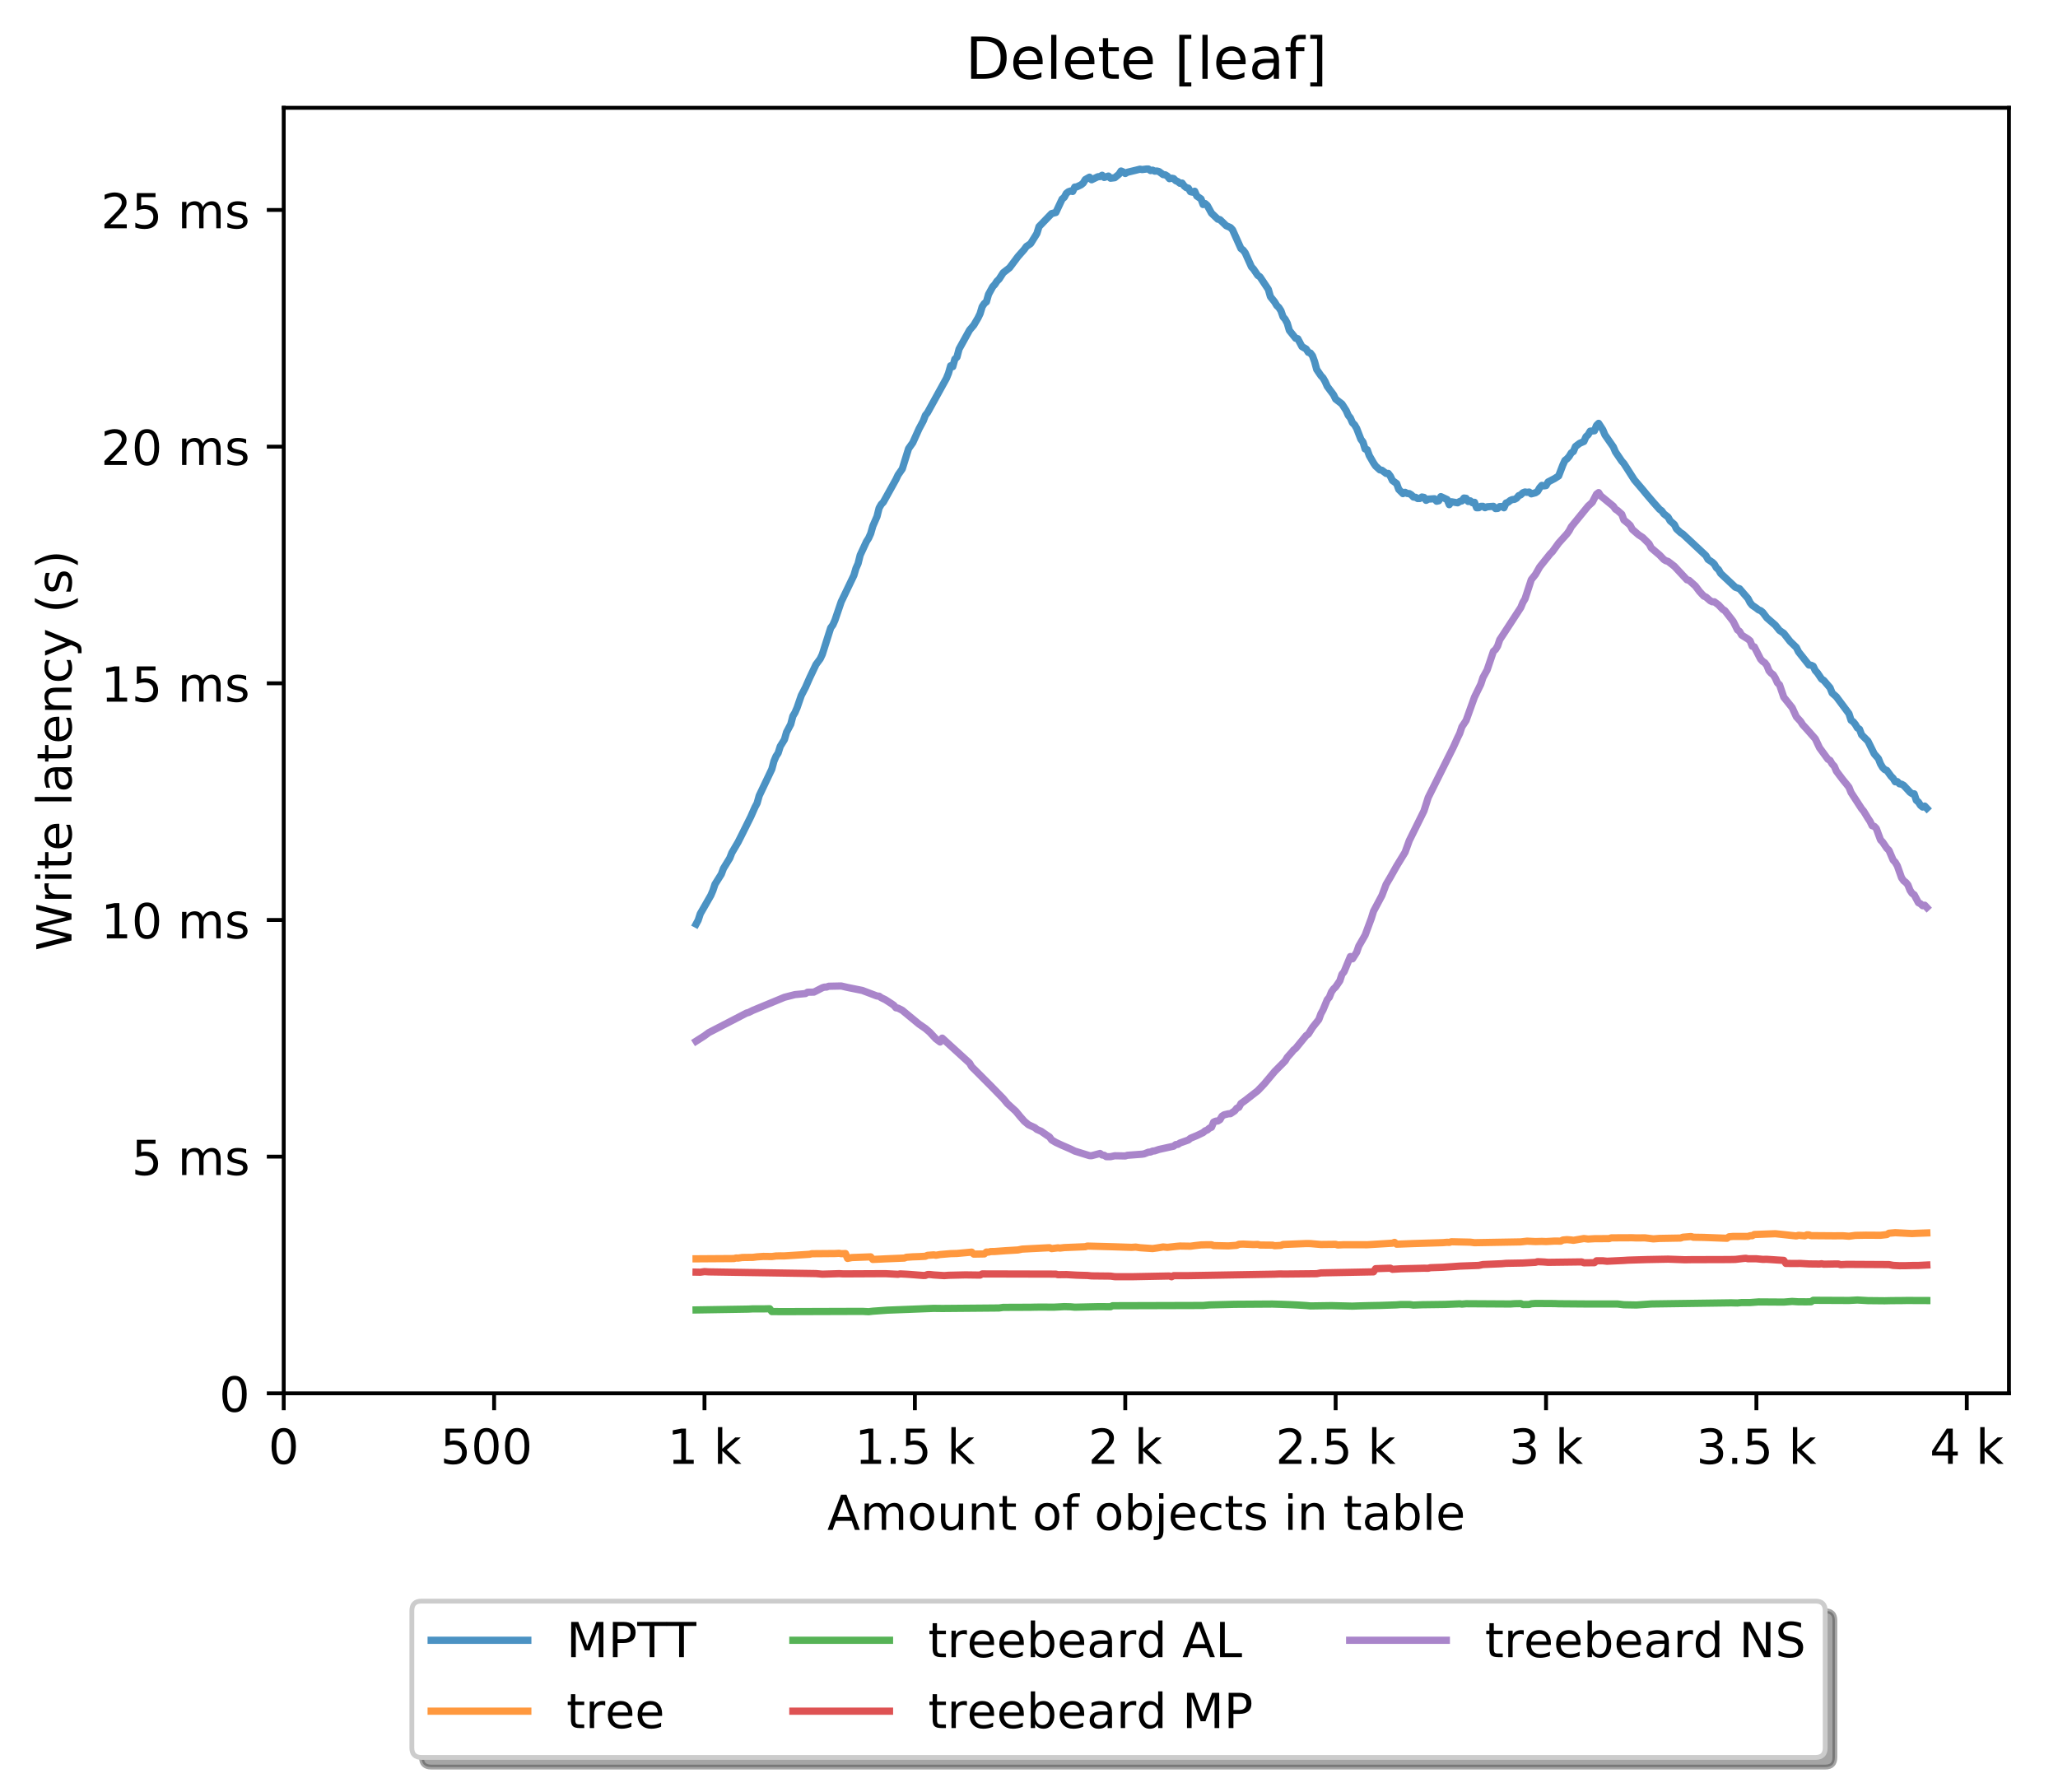 <?xml version="1.0" encoding="utf-8" standalone="no"?>
<!DOCTYPE svg PUBLIC "-//W3C//DTD SVG 1.1//EN"
  "http://www.w3.org/Graphics/SVG/1.1/DTD/svg11.dtd">
<!-- Created with matplotlib (http://matplotlib.org/) -->
<svg height="371pt" version="1.1" viewBox="0 0 426 371" width="426pt" xmlns="http://www.w3.org/2000/svg" xmlns:xlink="http://www.w3.org/1999/xlink">
 <defs>
  <style type="text/css">
*{stroke-linecap:butt;stroke-linejoin:round;}
  </style>
 </defs>
 <g id="figure_1">
  <g id="patch_1">
   <path d="M 0 371.002 
L 426.551 371.002 
L 426.551 0 
L 0 0 
z
" style="fill:#ffffff;"/>
  </g>
  <g id="axes_1">
   <g id="patch_2">
    <path d="M 58.731 288.43 
L 415.851 288.43 
L 415.851 22.318 
L 58.731 22.318 
z
" style="fill:#ffffff;"/>
   </g>
   <g id="matplotlib.axis_1">
    <g id="xtick_1">
     <g id="line2d_1">
      <defs>
       <path d="M 0 0 
L 0 3.5 
" id="m60a6d5c10a" style="stroke:#000000;stroke-width:0.8;"/>
      </defs>
      <g>
       <use style="stroke:#000000;stroke-width:0.8;" x="58.731" xlink:href="#m60a6d5c10a" y="288.43"/>
      </g>
     </g>
     <g id="text_1">
      <!-- 0 -->
      <defs>
       <path d="M 31.781 66.406 
Q 24.172 66.406 20.328 58.906 
Q 16.5 51.422 16.5 36.375 
Q 16.5 21.391 20.328 13.891 
Q 24.172 6.391 31.781 6.391 
Q 39.453 6.391 43.281 13.891 
Q 47.125 21.391 47.125 36.375 
Q 47.125 51.422 43.281 58.906 
Q 39.453 66.406 31.781 66.406 
z
M 31.781 74.219 
Q 44.047 74.219 50.516 64.516 
Q 56.984 54.828 56.984 36.375 
Q 56.984 17.969 50.516 8.266 
Q 44.047 -1.422 31.781 -1.422 
Q 19.531 -1.422 13.062 8.266 
Q 6.594 17.969 6.594 36.375 
Q 6.594 54.828 13.062 64.516 
Q 19.531 74.219 31.781 74.219 
z
" id="DejaVuSans-30"/>
      </defs>
      <g transform="translate(55.55 303.029)scale(0.1 -0.1)">
       <use xlink:href="#DejaVuSans-30"/>
      </g>
     </g>
    </g>
    <g id="xtick_2">
     <g id="line2d_2">
      <g>
       <use style="stroke:#000000;stroke-width:0.8;" x="102.28" xlink:href="#m60a6d5c10a" y="288.43"/>
      </g>
     </g>
     <g id="text_2">
      <!-- 500  -->
      <defs>
       <path d="M 10.797 72.906 
L 49.516 72.906 
L 49.516 64.594 
L 19.828 64.594 
L 19.828 46.734 
Q 21.969 47.469 24.109 47.828 
Q 26.266 48.188 28.422 48.188 
Q 40.625 48.188 47.75 41.5 
Q 54.891 34.812 54.891 23.391 
Q 54.891 11.625 47.562 5.094 
Q 40.234 -1.422 26.906 -1.422 
Q 22.312 -1.422 17.547 -0.641 
Q 12.797 0.141 7.719 1.703 
L 7.719 11.625 
Q 12.109 9.234 16.797 8.062 
Q 21.484 6.891 26.703 6.891 
Q 35.156 6.891 40.078 11.328 
Q 45.016 15.766 45.016 23.391 
Q 45.016 31 40.078 35.438 
Q 35.156 39.891 26.703 39.891 
Q 22.75 39.891 18.812 39.016 
Q 14.891 38.141 10.797 36.281 
z
" id="DejaVuSans-35"/>
       <path id="DejaVuSans-20"/>
      </defs>
      <g transform="translate(91.147 303.029)scale(0.1 -0.1)">
       <use xlink:href="#DejaVuSans-35"/>
       <use x="63.623" xlink:href="#DejaVuSans-30"/>
       <use x="127.246" xlink:href="#DejaVuSans-30"/>
       <use x="190.869" xlink:href="#DejaVuSans-20"/>
      </g>
     </g>
    </g>
    <g id="xtick_3">
     <g id="line2d_3">
      <g>
       <use style="stroke:#000000;stroke-width:0.8;" x="145.828" xlink:href="#m60a6d5c10a" y="288.43"/>
      </g>
     </g>
     <g id="text_3">
      <!-- 1 k -->
      <defs>
       <path d="M 12.406 8.297 
L 28.516 8.297 
L 28.516 63.922 
L 10.984 60.406 
L 10.984 69.391 
L 28.422 72.906 
L 38.281 72.906 
L 38.281 8.297 
L 54.391 8.297 
L 54.391 0 
L 12.406 0 
z
" id="DejaVuSans-31"/>
       <path d="M 9.078 75.984 
L 18.109 75.984 
L 18.109 31.109 
L 44.922 54.688 
L 56.391 54.688 
L 27.391 29.109 
L 57.625 0 
L 45.906 0 
L 18.109 26.703 
L 18.109 0 
L 9.078 0 
z
" id="DejaVuSans-6b"/>
      </defs>
      <g transform="translate(138.163 303.029)scale(0.1 -0.1)">
       <use xlink:href="#DejaVuSans-31"/>
       <use x="63.623" xlink:href="#DejaVuSans-20"/>
       <use x="95.41" xlink:href="#DejaVuSans-6b"/>
      </g>
     </g>
    </g>
    <g id="xtick_4">
     <g id="line2d_4">
      <g>
       <use style="stroke:#000000;stroke-width:0.8;" x="189.377" xlink:href="#m60a6d5c10a" y="288.43"/>
      </g>
     </g>
     <g id="text_4">
      <!-- 1.5 k -->
      <defs>
       <path d="M 10.688 12.406 
L 21 12.406 
L 21 0 
L 10.688 0 
z
" id="DejaVuSans-2e"/>
      </defs>
      <g transform="translate(176.941 303.029)scale(0.1 -0.1)">
       <use xlink:href="#DejaVuSans-31"/>
       <use x="63.623" xlink:href="#DejaVuSans-2e"/>
       <use x="95.41" xlink:href="#DejaVuSans-35"/>
       <use x="159.033" xlink:href="#DejaVuSans-20"/>
       <use x="190.82" xlink:href="#DejaVuSans-6b"/>
      </g>
     </g>
    </g>
    <g id="xtick_5">
     <g id="line2d_5">
      <g>
       <use style="stroke:#000000;stroke-width:0.8;" x="232.926" xlink:href="#m60a6d5c10a" y="288.43"/>
      </g>
     </g>
     <g id="text_5">
      <!-- 2 k -->
      <defs>
       <path d="M 19.188 8.297 
L 53.609 8.297 
L 53.609 0 
L 7.328 0 
L 7.328 8.297 
Q 12.938 14.109 22.625 23.891 
Q 32.328 33.688 34.812 36.531 
Q 39.547 41.844 41.422 45.531 
Q 43.312 49.219 43.312 52.781 
Q 43.312 58.594 39.234 62.25 
Q 35.156 65.922 28.609 65.922 
Q 23.969 65.922 18.812 64.312 
Q 13.672 62.703 7.812 59.422 
L 7.812 69.391 
Q 13.766 71.781 18.938 73 
Q 24.125 74.219 28.422 74.219 
Q 39.75 74.219 46.484 68.547 
Q 53.219 62.891 53.219 53.422 
Q 53.219 48.922 51.531 44.891 
Q 49.859 40.875 45.406 35.406 
Q 44.188 33.984 37.641 27.219 
Q 31.109 20.453 19.188 8.297 
z
" id="DejaVuSans-32"/>
      </defs>
      <g transform="translate(225.26 303.029)scale(0.1 -0.1)">
       <use xlink:href="#DejaVuSans-32"/>
       <use x="63.623" xlink:href="#DejaVuSans-20"/>
       <use x="95.41" xlink:href="#DejaVuSans-6b"/>
      </g>
     </g>
    </g>
    <g id="xtick_6">
     <g id="line2d_6">
      <g>
       <use style="stroke:#000000;stroke-width:0.8;" x="276.474" xlink:href="#m60a6d5c10a" y="288.43"/>
      </g>
     </g>
     <g id="text_6">
      <!-- 2.5 k -->
      <g transform="translate(264.038 303.029)scale(0.1 -0.1)">
       <use xlink:href="#DejaVuSans-32"/>
       <use x="63.623" xlink:href="#DejaVuSans-2e"/>
       <use x="95.41" xlink:href="#DejaVuSans-35"/>
       <use x="159.033" xlink:href="#DejaVuSans-20"/>
       <use x="190.82" xlink:href="#DejaVuSans-6b"/>
      </g>
     </g>
    </g>
    <g id="xtick_7">
     <g id="line2d_7">
      <g>
       <use style="stroke:#000000;stroke-width:0.8;" x="320.023" xlink:href="#m60a6d5c10a" y="288.43"/>
      </g>
     </g>
     <g id="text_7">
      <!-- 3 k -->
      <defs>
       <path d="M 40.578 39.312 
Q 47.656 37.797 51.625 33 
Q 55.609 28.219 55.609 21.188 
Q 55.609 10.406 48.188 4.484 
Q 40.766 -1.422 27.094 -1.422 
Q 22.516 -1.422 17.656 -0.516 
Q 12.797 0.391 7.625 2.203 
L 7.625 11.719 
Q 11.719 9.328 16.594 8.109 
Q 21.484 6.891 26.812 6.891 
Q 36.078 6.891 40.938 10.547 
Q 45.797 14.203 45.797 21.188 
Q 45.797 27.641 41.281 31.266 
Q 36.766 34.906 28.719 34.906 
L 20.219 34.906 
L 20.219 43.016 
L 29.109 43.016 
Q 36.375 43.016 40.234 45.922 
Q 44.094 48.828 44.094 54.297 
Q 44.094 59.906 40.109 62.906 
Q 36.141 65.922 28.719 65.922 
Q 24.656 65.922 20.016 65.031 
Q 15.375 64.156 9.812 62.312 
L 9.812 71.094 
Q 15.438 72.656 20.344 73.438 
Q 25.25 74.219 29.594 74.219 
Q 40.828 74.219 47.359 69.109 
Q 53.906 64.016 53.906 55.328 
Q 53.906 49.266 50.438 45.094 
Q 46.969 40.922 40.578 39.312 
z
" id="DejaVuSans-33"/>
      </defs>
      <g transform="translate(312.357 303.029)scale(0.1 -0.1)">
       <use xlink:href="#DejaVuSans-33"/>
       <use x="63.623" xlink:href="#DejaVuSans-20"/>
       <use x="95.41" xlink:href="#DejaVuSans-6b"/>
      </g>
     </g>
    </g>
    <g id="xtick_8">
     <g id="line2d_8">
      <g>
       <use style="stroke:#000000;stroke-width:0.8;" x="363.571" xlink:href="#m60a6d5c10a" y="288.43"/>
      </g>
     </g>
     <g id="text_8">
      <!-- 3.5 k -->
      <g transform="translate(351.135 303.029)scale(0.1 -0.1)">
       <use xlink:href="#DejaVuSans-33"/>
       <use x="63.623" xlink:href="#DejaVuSans-2e"/>
       <use x="95.41" xlink:href="#DejaVuSans-35"/>
       <use x="159.033" xlink:href="#DejaVuSans-20"/>
       <use x="190.82" xlink:href="#DejaVuSans-6b"/>
      </g>
     </g>
    </g>
    <g id="xtick_9">
     <g id="line2d_9">
      <g>
       <use style="stroke:#000000;stroke-width:0.8;" x="407.12" xlink:href="#m60a6d5c10a" y="288.43"/>
      </g>
     </g>
     <g id="text_9">
      <!-- 4 k -->
      <defs>
       <path d="M 37.797 64.312 
L 12.891 25.391 
L 37.797 25.391 
z
M 35.203 72.906 
L 47.609 72.906 
L 47.609 25.391 
L 58.016 25.391 
L 58.016 17.188 
L 47.609 17.188 
L 47.609 0 
L 37.797 0 
L 37.797 17.188 
L 4.891 17.188 
L 4.891 26.703 
z
" id="DejaVuSans-34"/>
      </defs>
      <g transform="translate(399.454 303.029)scale(0.1 -0.1)">
       <use xlink:href="#DejaVuSans-34"/>
       <use x="63.623" xlink:href="#DejaVuSans-20"/>
       <use x="95.41" xlink:href="#DejaVuSans-6b"/>
      </g>
     </g>
    </g>
    <g id="text_10">
     <!-- Amount of objects in table -->
     <defs>
      <path d="M 34.188 63.188 
L 20.797 26.906 
L 47.609 26.906 
z
M 28.609 72.906 
L 39.797 72.906 
L 67.578 0 
L 57.328 0 
L 50.688 18.703 
L 17.828 18.703 
L 11.188 0 
L 0.781 0 
z
" id="DejaVuSans-41"/>
      <path d="M 52 44.188 
Q 55.375 50.25 60.062 53.125 
Q 64.75 56 71.094 56 
Q 79.641 56 84.281 50.016 
Q 88.922 44.047 88.922 33.016 
L 88.922 0 
L 79.891 0 
L 79.891 32.719 
Q 79.891 40.578 77.094 44.375 
Q 74.312 48.188 68.609 48.188 
Q 61.625 48.188 57.562 43.547 
Q 53.516 38.922 53.516 30.906 
L 53.516 0 
L 44.484 0 
L 44.484 32.719 
Q 44.484 40.625 41.703 44.406 
Q 38.922 48.188 33.109 48.188 
Q 26.219 48.188 22.156 43.531 
Q 18.109 38.875 18.109 30.906 
L 18.109 0 
L 9.078 0 
L 9.078 54.688 
L 18.109 54.688 
L 18.109 46.188 
Q 21.188 51.219 25.484 53.609 
Q 29.781 56 35.688 56 
Q 41.656 56 45.828 52.969 
Q 50 49.953 52 44.188 
z
" id="DejaVuSans-6d"/>
      <path d="M 30.609 48.391 
Q 23.391 48.391 19.188 42.75 
Q 14.984 37.109 14.984 27.297 
Q 14.984 17.484 19.156 11.844 
Q 23.344 6.203 30.609 6.203 
Q 37.797 6.203 41.984 11.859 
Q 46.188 17.531 46.188 27.297 
Q 46.188 37.016 41.984 42.703 
Q 37.797 48.391 30.609 48.391 
z
M 30.609 56 
Q 42.328 56 49.016 48.375 
Q 55.719 40.766 55.719 27.297 
Q 55.719 13.875 49.016 6.219 
Q 42.328 -1.422 30.609 -1.422 
Q 18.844 -1.422 12.172 6.219 
Q 5.516 13.875 5.516 27.297 
Q 5.516 40.766 12.172 48.375 
Q 18.844 56 30.609 56 
z
" id="DejaVuSans-6f"/>
      <path d="M 8.5 21.578 
L 8.5 54.688 
L 17.484 54.688 
L 17.484 21.922 
Q 17.484 14.156 20.5 10.266 
Q 23.531 6.391 29.594 6.391 
Q 36.859 6.391 41.078 11.031 
Q 45.312 15.672 45.312 23.688 
L 45.312 54.688 
L 54.297 54.688 
L 54.297 0 
L 45.312 0 
L 45.312 8.406 
Q 42.047 3.422 37.719 1 
Q 33.406 -1.422 27.688 -1.422 
Q 18.266 -1.422 13.375 4.438 
Q 8.5 10.297 8.5 21.578 
z
M 31.109 56 
z
" id="DejaVuSans-75"/>
      <path d="M 54.891 33.016 
L 54.891 0 
L 45.906 0 
L 45.906 32.719 
Q 45.906 40.484 42.875 44.328 
Q 39.844 48.188 33.797 48.188 
Q 26.516 48.188 22.312 43.547 
Q 18.109 38.922 18.109 30.906 
L 18.109 0 
L 9.078 0 
L 9.078 54.688 
L 18.109 54.688 
L 18.109 46.188 
Q 21.344 51.125 25.703 53.562 
Q 30.078 56 35.797 56 
Q 45.219 56 50.047 50.172 
Q 54.891 44.344 54.891 33.016 
z
" id="DejaVuSans-6e"/>
      <path d="M 18.312 70.219 
L 18.312 54.688 
L 36.812 54.688 
L 36.812 47.703 
L 18.312 47.703 
L 18.312 18.016 
Q 18.312 11.328 20.141 9.422 
Q 21.969 7.516 27.594 7.516 
L 36.812 7.516 
L 36.812 0 
L 27.594 0 
Q 17.188 0 13.234 3.875 
Q 9.281 7.766 9.281 18.016 
L 9.281 47.703 
L 2.688 47.703 
L 2.688 54.688 
L 9.281 54.688 
L 9.281 70.219 
z
" id="DejaVuSans-74"/>
      <path d="M 37.109 75.984 
L 37.109 68.5 
L 28.516 68.5 
Q 23.688 68.5 21.797 66.547 
Q 19.922 64.594 19.922 59.516 
L 19.922 54.688 
L 34.719 54.688 
L 34.719 47.703 
L 19.922 47.703 
L 19.922 0 
L 10.891 0 
L 10.891 47.703 
L 2.297 47.703 
L 2.297 54.688 
L 10.891 54.688 
L 10.891 58.5 
Q 10.891 67.625 15.141 71.797 
Q 19.391 75.984 28.609 75.984 
z
" id="DejaVuSans-66"/>
      <path d="M 48.688 27.297 
Q 48.688 37.203 44.609 42.844 
Q 40.531 48.484 33.406 48.484 
Q 26.266 48.484 22.188 42.844 
Q 18.109 37.203 18.109 27.297 
Q 18.109 17.391 22.188 11.75 
Q 26.266 6.109 33.406 6.109 
Q 40.531 6.109 44.609 11.75 
Q 48.688 17.391 48.688 27.297 
z
M 18.109 46.391 
Q 20.953 51.266 25.266 53.625 
Q 29.594 56 35.594 56 
Q 45.562 56 51.781 48.094 
Q 58.016 40.188 58.016 27.297 
Q 58.016 14.406 51.781 6.484 
Q 45.562 -1.422 35.594 -1.422 
Q 29.594 -1.422 25.266 0.953 
Q 20.953 3.328 18.109 8.203 
L 18.109 0 
L 9.078 0 
L 9.078 75.984 
L 18.109 75.984 
z
" id="DejaVuSans-62"/>
      <path d="M 9.422 54.688 
L 18.406 54.688 
L 18.406 -0.984 
Q 18.406 -11.422 14.422 -16.109 
Q 10.453 -20.797 1.609 -20.797 
L -1.812 -20.797 
L -1.812 -13.188 
L 0.594 -13.188 
Q 5.719 -13.188 7.562 -10.812 
Q 9.422 -8.453 9.422 -0.984 
z
M 9.422 75.984 
L 18.406 75.984 
L 18.406 64.594 
L 9.422 64.594 
z
" id="DejaVuSans-6a"/>
      <path d="M 56.203 29.594 
L 56.203 25.203 
L 14.891 25.203 
Q 15.484 15.922 20.484 11.062 
Q 25.484 6.203 34.422 6.203 
Q 39.594 6.203 44.453 7.469 
Q 49.312 8.734 54.109 11.281 
L 54.109 2.781 
Q 49.266 0.734 44.188 -0.344 
Q 39.109 -1.422 33.891 -1.422 
Q 20.797 -1.422 13.156 6.188 
Q 5.516 13.812 5.516 26.812 
Q 5.516 40.234 12.766 48.109 
Q 20.016 56 32.328 56 
Q 43.359 56 49.781 48.891 
Q 56.203 41.797 56.203 29.594 
z
M 47.219 32.234 
Q 47.125 39.594 43.094 43.984 
Q 39.062 48.391 32.422 48.391 
Q 24.906 48.391 20.391 44.141 
Q 15.875 39.891 15.188 32.172 
z
" id="DejaVuSans-65"/>
      <path d="M 48.781 52.594 
L 48.781 44.188 
Q 44.969 46.297 41.141 47.344 
Q 37.312 48.391 33.406 48.391 
Q 24.656 48.391 19.812 42.844 
Q 14.984 37.312 14.984 27.297 
Q 14.984 17.281 19.812 11.734 
Q 24.656 6.203 33.406 6.203 
Q 37.312 6.203 41.141 7.25 
Q 44.969 8.297 48.781 10.406 
L 48.781 2.094 
Q 45.016 0.344 40.984 -0.531 
Q 36.969 -1.422 32.422 -1.422 
Q 20.062 -1.422 12.781 6.344 
Q 5.516 14.109 5.516 27.297 
Q 5.516 40.672 12.859 48.328 
Q 20.219 56 33.016 56 
Q 37.156 56 41.109 55.141 
Q 45.062 54.297 48.781 52.594 
z
" id="DejaVuSans-63"/>
      <path d="M 44.281 53.078 
L 44.281 44.578 
Q 40.484 46.531 36.375 47.5 
Q 32.281 48.484 27.875 48.484 
Q 21.188 48.484 17.844 46.438 
Q 14.5 44.391 14.5 40.281 
Q 14.5 37.156 16.891 35.375 
Q 19.281 33.594 26.516 31.984 
L 29.594 31.297 
Q 39.156 29.25 43.188 25.516 
Q 47.219 21.781 47.219 15.094 
Q 47.219 7.469 41.188 3.016 
Q 35.156 -1.422 24.609 -1.422 
Q 20.219 -1.422 15.453 -0.562 
Q 10.688 0.297 5.422 2 
L 5.422 11.281 
Q 10.406 8.688 15.234 7.391 
Q 20.062 6.109 24.812 6.109 
Q 31.156 6.109 34.562 8.281 
Q 37.984 10.453 37.984 14.406 
Q 37.984 18.062 35.516 20.016 
Q 33.062 21.969 24.703 23.781 
L 21.578 24.516 
Q 13.234 26.266 9.516 29.906 
Q 5.812 33.547 5.812 39.891 
Q 5.812 47.609 11.281 51.797 
Q 16.75 56 26.812 56 
Q 31.781 56 36.172 55.266 
Q 40.578 54.547 44.281 53.078 
z
" id="DejaVuSans-73"/>
      <path d="M 9.422 54.688 
L 18.406 54.688 
L 18.406 0 
L 9.422 0 
z
M 9.422 75.984 
L 18.406 75.984 
L 18.406 64.594 
L 9.422 64.594 
z
" id="DejaVuSans-69"/>
      <path d="M 34.281 27.484 
Q 23.391 27.484 19.188 25 
Q 14.984 22.516 14.984 16.5 
Q 14.984 11.719 18.141 8.906 
Q 21.297 6.109 26.703 6.109 
Q 34.188 6.109 38.703 11.406 
Q 43.219 16.703 43.219 25.484 
L 43.219 27.484 
z
M 52.203 31.203 
L 52.203 0 
L 43.219 0 
L 43.219 8.297 
Q 40.141 3.328 35.547 0.953 
Q 30.953 -1.422 24.312 -1.422 
Q 15.922 -1.422 10.953 3.297 
Q 6 8.016 6 15.922 
Q 6 25.141 12.172 29.828 
Q 18.359 34.516 30.609 34.516 
L 43.219 34.516 
L 43.219 35.406 
Q 43.219 41.609 39.141 45 
Q 35.062 48.391 27.688 48.391 
Q 23 48.391 18.547 47.266 
Q 14.109 46.141 10.016 43.891 
L 10.016 52.203 
Q 14.938 54.109 19.578 55.047 
Q 24.219 56 28.609 56 
Q 40.484 56 46.344 49.844 
Q 52.203 43.703 52.203 31.203 
z
" id="DejaVuSans-61"/>
      <path d="M 9.422 75.984 
L 18.406 75.984 
L 18.406 0 
L 9.422 0 
z
" id="DejaVuSans-6c"/>
     </defs>
     <g transform="translate(171.233 316.707)scale(0.1 -0.1)">
      <use xlink:href="#DejaVuSans-41"/>
      <use x="68.408" xlink:href="#DejaVuSans-6d"/>
      <use x="165.82" xlink:href="#DejaVuSans-6f"/>
      <use x="227.002" xlink:href="#DejaVuSans-75"/>
      <use x="290.381" xlink:href="#DejaVuSans-6e"/>
      <use x="353.76" xlink:href="#DejaVuSans-74"/>
      <use x="392.969" xlink:href="#DejaVuSans-20"/>
      <use x="424.756" xlink:href="#DejaVuSans-6f"/>
      <use x="485.938" xlink:href="#DejaVuSans-66"/>
      <use x="521.143" xlink:href="#DejaVuSans-20"/>
      <use x="552.93" xlink:href="#DejaVuSans-6f"/>
      <use x="614.111" xlink:href="#DejaVuSans-62"/>
      <use x="677.588" xlink:href="#DejaVuSans-6a"/>
      <use x="705.371" xlink:href="#DejaVuSans-65"/>
      <use x="766.895" xlink:href="#DejaVuSans-63"/>
      <use x="821.875" xlink:href="#DejaVuSans-74"/>
      <use x="861.084" xlink:href="#DejaVuSans-73"/>
      <use x="913.184" xlink:href="#DejaVuSans-20"/>
      <use x="944.971" xlink:href="#DejaVuSans-69"/>
      <use x="972.754" xlink:href="#DejaVuSans-6e"/>
      <use x="1036.133" xlink:href="#DejaVuSans-20"/>
      <use x="1067.92" xlink:href="#DejaVuSans-74"/>
      <use x="1107.129" xlink:href="#DejaVuSans-61"/>
      <use x="1168.408" xlink:href="#DejaVuSans-62"/>
      <use x="1231.885" xlink:href="#DejaVuSans-6c"/>
      <use x="1259.668" xlink:href="#DejaVuSans-65"/>
     </g>
    </g>
   </g>
   <g id="matplotlib.axis_2">
    <g id="ytick_1">
     <g id="line2d_10">
      <defs>
       <path d="M 0 0 
L -3.5 0 
" id="ma64b5fbed9" style="stroke:#000000;stroke-width:0.8;"/>
      </defs>
      <g>
       <use style="stroke:#000000;stroke-width:0.8;" x="58.731" xlink:href="#ma64b5fbed9" y="288.43"/>
      </g>
     </g>
     <g id="text_11">
      <!-- 0 -->
      <g transform="translate(45.369 292.229)scale(0.1 -0.1)">
       <use xlink:href="#DejaVuSans-30"/>
      </g>
     </g>
    </g>
    <g id="ytick_2">
     <g id="line2d_11">
      <g>
       <use style="stroke:#000000;stroke-width:0.8;" x="58.731" xlink:href="#ma64b5fbed9" y="239.437"/>
      </g>
     </g>
     <g id="text_12">
      <!-- 5 ms -->
      <g transform="translate(27.241 243.236)scale(0.1 -0.1)">
       <use xlink:href="#DejaVuSans-35"/>
       <use x="63.623" xlink:href="#DejaVuSans-20"/>
       <use x="95.41" xlink:href="#DejaVuSans-6d"/>
       <use x="192.822" xlink:href="#DejaVuSans-73"/>
      </g>
     </g>
    </g>
    <g id="ytick_3">
     <g id="line2d_12">
      <g>
       <use style="stroke:#000000;stroke-width:0.8;" x="58.731" xlink:href="#ma64b5fbed9" y="190.443"/>
      </g>
     </g>
     <g id="text_13">
      <!-- 10 ms -->
      <g transform="translate(20.878 194.242)scale(0.1 -0.1)">
       <use xlink:href="#DejaVuSans-31"/>
       <use x="63.623" xlink:href="#DejaVuSans-30"/>
       <use x="127.246" xlink:href="#DejaVuSans-20"/>
       <use x="159.033" xlink:href="#DejaVuSans-6d"/>
       <use x="256.445" xlink:href="#DejaVuSans-73"/>
      </g>
     </g>
    </g>
    <g id="ytick_4">
     <g id="line2d_13">
      <g>
       <use style="stroke:#000000;stroke-width:0.8;" x="58.731" xlink:href="#ma64b5fbed9" y="141.45"/>
      </g>
     </g>
     <g id="text_14">
      <!-- 15 ms -->
      <g transform="translate(20.878 145.249)scale(0.1 -0.1)">
       <use xlink:href="#DejaVuSans-31"/>
       <use x="63.623" xlink:href="#DejaVuSans-35"/>
       <use x="127.246" xlink:href="#DejaVuSans-20"/>
       <use x="159.033" xlink:href="#DejaVuSans-6d"/>
       <use x="256.445" xlink:href="#DejaVuSans-73"/>
      </g>
     </g>
    </g>
    <g id="ytick_5">
     <g id="line2d_14">
      <g>
       <use style="stroke:#000000;stroke-width:0.8;" x="58.731" xlink:href="#ma64b5fbed9" y="92.456"/>
      </g>
     </g>
     <g id="text_15">
      <!-- 20 ms -->
      <g transform="translate(20.878 96.255)scale(0.1 -0.1)">
       <use xlink:href="#DejaVuSans-32"/>
       <use x="63.623" xlink:href="#DejaVuSans-30"/>
       <use x="127.246" xlink:href="#DejaVuSans-20"/>
       <use x="159.033" xlink:href="#DejaVuSans-6d"/>
       <use x="256.445" xlink:href="#DejaVuSans-73"/>
      </g>
     </g>
    </g>
    <g id="ytick_6">
     <g id="line2d_15">
      <g>
       <use style="stroke:#000000;stroke-width:0.8;" x="58.731" xlink:href="#ma64b5fbed9" y="43.463"/>
      </g>
     </g>
     <g id="text_16">
      <!-- 25 ms -->
      <g transform="translate(20.878 47.262)scale(0.1 -0.1)">
       <use xlink:href="#DejaVuSans-32"/>
       <use x="63.623" xlink:href="#DejaVuSans-35"/>
       <use x="127.246" xlink:href="#DejaVuSans-20"/>
       <use x="159.033" xlink:href="#DejaVuSans-6d"/>
       <use x="256.445" xlink:href="#DejaVuSans-73"/>
      </g>
     </g>
    </g>
    <g id="text_17">
     <!-- Write latency (s) -->
     <defs>
      <path d="M 3.328 72.906 
L 13.281 72.906 
L 28.609 11.281 
L 43.891 72.906 
L 54.984 72.906 
L 70.312 11.281 
L 85.594 72.906 
L 95.609 72.906 
L 77.297 0 
L 64.891 0 
L 49.516 63.281 
L 33.984 0 
L 21.578 0 
z
" id="DejaVuSans-57"/>
      <path d="M 41.109 46.297 
Q 39.594 47.172 37.812 47.578 
Q 36.031 48 33.891 48 
Q 26.266 48 22.188 43.047 
Q 18.109 38.094 18.109 28.812 
L 18.109 0 
L 9.078 0 
L 9.078 54.688 
L 18.109 54.688 
L 18.109 46.188 
Q 20.953 51.172 25.484 53.578 
Q 30.031 56 36.531 56 
Q 37.453 56 38.578 55.875 
Q 39.703 55.766 41.062 55.516 
z
" id="DejaVuSans-72"/>
      <path d="M 32.172 -5.078 
Q 28.375 -14.844 24.75 -17.812 
Q 21.141 -20.797 15.094 -20.797 
L 7.906 -20.797 
L 7.906 -13.281 
L 13.188 -13.281 
Q 16.891 -13.281 18.938 -11.516 
Q 21 -9.766 23.484 -3.219 
L 25.094 0.875 
L 2.984 54.688 
L 12.5 54.688 
L 29.594 11.922 
L 46.688 54.688 
L 56.203 54.688 
z
" id="DejaVuSans-79"/>
      <path d="M 31 75.875 
Q 24.469 64.656 21.281 53.656 
Q 18.109 42.672 18.109 31.391 
Q 18.109 20.125 21.312 9.062 
Q 24.516 -2 31 -13.188 
L 23.188 -13.188 
Q 15.875 -1.703 12.234 9.375 
Q 8.594 20.453 8.594 31.391 
Q 8.594 42.281 12.203 53.312 
Q 15.828 64.359 23.188 75.875 
z
" id="DejaVuSans-28"/>
      <path d="M 8.016 75.875 
L 15.828 75.875 
Q 23.141 64.359 26.781 53.312 
Q 30.422 42.281 30.422 31.391 
Q 30.422 20.453 26.781 9.375 
Q 23.141 -1.703 15.828 -13.188 
L 8.016 -13.188 
Q 14.5 -2 17.703 9.062 
Q 20.906 20.125 20.906 31.391 
Q 20.906 42.672 17.703 53.656 
Q 14.5 64.656 8.016 75.875 
z
" id="DejaVuSans-29"/>
     </defs>
     <g transform="translate(14.798 196.848)rotate(-90)scale(0.1 -0.1)">
      <use xlink:href="#DejaVuSans-57"/>
      <use x="98.814" xlink:href="#DejaVuSans-72"/>
      <use x="139.928" xlink:href="#DejaVuSans-69"/>
      <use x="167.711" xlink:href="#DejaVuSans-74"/>
      <use x="206.92" xlink:href="#DejaVuSans-65"/>
      <use x="268.443" xlink:href="#DejaVuSans-20"/>
      <use x="300.23" xlink:href="#DejaVuSans-6c"/>
      <use x="328.014" xlink:href="#DejaVuSans-61"/>
      <use x="389.293" xlink:href="#DejaVuSans-74"/>
      <use x="428.502" xlink:href="#DejaVuSans-65"/>
      <use x="490.025" xlink:href="#DejaVuSans-6e"/>
      <use x="553.404" xlink:href="#DejaVuSans-63"/>
      <use x="608.385" xlink:href="#DejaVuSans-79"/>
      <use x="667.564" xlink:href="#DejaVuSans-20"/>
      <use x="699.352" xlink:href="#DejaVuSans-28"/>
      <use x="738.365" xlink:href="#DejaVuSans-73"/>
      <use x="790.465" xlink:href="#DejaVuSans-29"/>
     </g>
    </g>
   </g>
   <g id="line2d_16">
    <path clip-path="url(#pedd9405660)" d="M 144.086 191.304 
L 144.522 190.493 
L 144.957 189.159 
L 147.135 185.363 
L 147.57 184.35 
L 148.006 183.043 
L 149.312 180.96 
L 149.748 179.789 
L 151.054 177.652 
L 151.49 176.534 
L 152.796 174.303 
L 153.667 172.574 
L 155.409 169.068 
L 156.28 167.095 
L 156.716 166.281 
L 157.151 164.723 
L 159.764 159.222 
L 160.199 157.585 
L 160.635 156.549 
L 161.07 155.899 
L 161.506 154.511 
L 162.377 153.091 
L 162.812 151.577 
L 163.683 149.919 
L 164.119 148.245 
L 164.554 147.521 
L 164.99 146.508 
L 165.861 143.979 
L 166.732 142.295 
L 167.603 140.31 
L 168.909 137.563 
L 169.78 136.38 
L 170.216 135.454 
L 171.958 129.963 
L 172.393 129.378 
L 172.828 128.394 
L 174.135 124.558 
L 176.748 119.113 
L 177.183 117.649 
L 177.619 116.662 
L 178.054 114.916 
L 179.361 112.095 
L 179.796 111.419 
L 180.232 110.445 
L 180.667 108.925 
L 181.538 106.921 
L 181.974 105.176 
L 182.409 104.41 
L 182.845 103.957 
L 185.458 99.251 
L 185.893 98.323 
L 186.764 97.075 
L 188.07 92.873 
L 188.941 91.641 
L 190.248 88.744 
L 191.119 87.119 
L 191.554 85.968 
L 191.99 85.423 
L 195.909 78.318 
L 196.345 77.232 
L 196.78 75.715 
L 197.216 75.908 
L 197.651 74.344 
L 198.087 73.927 
L 198.522 72.263 
L 200.7 68.328 
L 201.571 67.304 
L 202.442 65.823 
L 202.877 64.923 
L 203.312 63.481 
L 203.748 62.831 
L 204.183 62.477 
L 204.619 60.939 
L 205.49 59.351 
L 205.925 58.887 
L 206.361 58.22 
L 206.796 57.797 
L 207.667 56.459 
L 208.974 55.435 
L 210.716 53.108 
L 212.022 51.632 
L 212.458 51.021 
L 213.329 50.439 
L 214.635 48.338 
L 215.071 46.916 
L 217.684 44.211 
L 218.554 43.991 
L 219.861 41.202 
L 220.296 40.853 
L 220.732 40.024 
L 221.167 39.69 
L 221.603 39.541 
L 222.038 39.634 
L 222.474 38.725 
L 222.909 38.675 
L 223.78 38.258 
L 224.216 37.9 
L 224.651 37.172 
L 225.522 36.677 
L 225.958 37.213 
L 227.264 36.585 
L 227.7 36.555 
L 228.135 36.279 
L 228.571 36.735 
L 229.442 36.446 
L 229.877 36.895 
L 230.748 36.789 
L 231.619 36.073 
L 232.055 35.401 
L 232.49 35.592 
L 232.926 35.918 
L 233.361 35.661 
L 235.103 35.242 
L 235.974 35.022 
L 236.409 35.104 
L 237.28 34.994 
L 237.716 34.99 
L 238.151 35.31 
L 238.587 35.225 
L 239.022 35.428 
L 239.458 35.401 
L 239.893 35.504 
L 240.764 36.144 
L 241.2 36.192 
L 241.635 36.456 
L 242.071 36.988 
L 242.506 36.885 
L 242.942 36.97 
L 243.377 37.41 
L 243.813 37.596 
L 244.248 37.946 
L 244.684 37.896 
L 245.119 38.49 
L 245.555 38.843 
L 245.99 38.947 
L 246.426 39.687 
L 246.861 39.784 
L 247.297 39.587 
L 247.732 40.581 
L 248.603 41.174 
L 249.038 42.337 
L 249.474 42.149 
L 249.909 42.544 
L 250.78 44.13 
L 252.087 45.374 
L 252.522 45.469 
L 253.829 46.729 
L 254.7 47.104 
L 255.135 47.576 
L 256.877 51.46 
L 257.313 51.764 
L 257.748 52.339 
L 259.055 55.251 
L 259.49 55.722 
L 260.361 57.015 
L 260.797 57.29 
L 262.539 59.9 
L 262.974 61.414 
L 263.845 62.504 
L 264.28 63.241 
L 264.716 63.655 
L 265.151 64.335 
L 265.587 65.589 
L 266.022 66.092 
L 266.458 66.915 
L 266.893 68.399 
L 268.2 70.032 
L 268.635 70.121 
L 269.506 71.751 
L 270.377 72.253 
L 270.813 72.934 
L 271.248 73.081 
L 271.684 73.662 
L 272.119 74.864 
L 272.555 76.485 
L 273.426 77.764 
L 273.861 78.229 
L 274.297 78.979 
L 274.732 79.969 
L 276.039 81.722 
L 276.474 82.615 
L 277.781 83.63 
L 278.651 84.985 
L 279.087 85.981 
L 279.522 86.515 
L 279.958 87.521 
L 280.393 87.941 
L 280.829 88.69 
L 281.7 90.939 
L 282.135 91.514 
L 282.571 92.942 
L 283.006 93.097 
L 283.442 94.315 
L 284.313 95.834 
L 284.748 96.47 
L 285.619 97.263 
L 286.055 97.351 
L 286.926 98.006 
L 287.361 97.999 
L 287.797 98.569 
L 288.232 99.472 
L 289.103 100.102 
L 289.539 101.311 
L 290.41 102.185 
L 290.845 101.914 
L 291.281 102.152 
L 291.716 102.178 
L 292.152 102.449 
L 292.587 102.898 
L 293.023 102.942 
L 293.458 103.201 
L 293.893 103.195 
L 294.329 102.882 
L 294.764 102.966 
L 295.2 103.578 
L 295.635 103.324 
L 296.942 103.244 
L 297.377 103.759 
L 297.813 103.664 
L 298.248 102.804 
L 299.555 103.41 
L 299.99 104.47 
L 300.426 103.869 
L 301.732 104.088 
L 302.168 103.796 
L 302.603 103.694 
L 303.039 103.101 
L 303.474 103.153 
L 303.91 103.806 
L 304.345 103.677 
L 304.781 104.068 
L 305.216 103.981 
L 305.652 105.11 
L 306.087 105.105 
L 306.523 104.822 
L 306.958 104.813 
L 307.394 105.1 
L 307.829 104.906 
L 309.135 104.814 
L 309.571 105.283 
L 310.006 105.252 
L 310.442 104.863 
L 310.877 104.855 
L 311.313 105.113 
L 311.748 104.134 
L 312.184 103.962 
L 312.619 103.603 
L 313.055 103.415 
L 313.49 103.377 
L 313.926 103.14 
L 314.361 102.614 
L 314.797 102.431 
L 315.232 102.014 
L 315.668 101.847 
L 316.103 101.922 
L 316.539 101.859 
L 316.974 102.232 
L 317.845 102.006 
L 318.281 101.706 
L 318.716 100.974 
L 319.152 100.479 
L 319.587 100.587 
L 320.023 100.519 
L 320.458 99.765 
L 321.765 99.084 
L 322.636 98.527 
L 323.507 96.25 
L 323.942 95.305 
L 324.377 94.976 
L 324.813 94.473 
L 325.248 93.753 
L 325.684 93.457 
L 326.119 92.425 
L 326.99 91.77 
L 327.861 91.39 
L 328.297 90.394 
L 328.732 90.003 
L 329.168 89.255 
L 330.039 89.178 
L 330.474 88.062 
L 330.91 87.634 
L 331.781 88.972 
L 332.216 90.018 
L 333.958 92.526 
L 334.394 93.544 
L 335.7 95.458 
L 336.136 95.948 
L 338.313 99.349 
L 340.055 101.394 
L 340.926 102.449 
L 342.232 103.976 
L 343.539 105.447 
L 343.974 105.753 
L 344.41 106.362 
L 345.281 107.048 
L 345.716 107.821 
L 346.587 108.579 
L 347.023 109.478 
L 347.894 110.281 
L 348.329 110.546 
L 353.12 115.021 
L 353.555 115.8 
L 354.426 116.379 
L 354.861 116.796 
L 355.297 117.544 
L 355.732 117.925 
L 356.168 118.702 
L 359.216 121.568 
L 360.087 121.878 
L 361.829 123.896 
L 362.265 124.752 
L 362.7 125.291 
L 363.571 125.888 
L 364.007 126.236 
L 364.442 126.411 
L 364.878 126.766 
L 365.749 127.914 
L 367.491 129.422 
L 368.362 130.508 
L 369.233 131.101 
L 370.539 132.771 
L 371.845 134.034 
L 372.281 134.923 
L 374.458 137.671 
L 374.894 137.702 
L 375.329 137.915 
L 375.765 138.814 
L 376.2 139.286 
L 377.071 140.574 
L 377.507 140.844 
L 378.813 142.371 
L 379.249 143.462 
L 380.12 144.238 
L 382.733 147.734 
L 383.168 149.107 
L 383.604 149.409 
L 384.039 149.945 
L 384.475 150.683 
L 384.91 150.95 
L 385.345 152.108 
L 386.652 153.412 
L 387.958 156.054 
L 388.829 157.052 
L 389.265 158.147 
L 389.7 158.877 
L 390.136 159.316 
L 390.571 159.488 
L 391.442 160.689 
L 391.878 161.124 
L 392.313 161.84 
L 392.749 161.806 
L 393.184 162.257 
L 393.62 162.336 
L 394.055 162.582 
L 394.926 163.512 
L 395.362 163.995 
L 395.797 164.295 
L 396.233 164.334 
L 396.668 165.67 
L 397.104 166.031 
L 397.539 166.71 
L 397.975 167.065 
L 398.41 166.868 
L 398.846 167.332 
L 398.846 167.332 
" style="fill:none;opacity:0.8;stroke:#1f77b4;stroke-linecap:square;stroke-width:1.5;"/>
   </g>
   <g id="line2d_17">
    <path clip-path="url(#pedd9405660)" d="M 144.086 260.586 
L 151.925 260.533 
L 152.361 260.414 
L 152.796 260.437 
L 153.667 260.313 
L 155.845 260.285 
L 156.716 260.179 
L 158.022 260.091 
L 159.764 260.113 
L 160.635 260.001 
L 161.506 259.979 
L 162.377 259.982 
L 167.603 259.648 
L 168.038 259.531 
L 172.828 259.491 
L 173.699 259.445 
L 174.135 259.524 
L 175.006 259.493 
L 175.441 260.501 
L 176.312 260.327 
L 180.232 260.181 
L 180.667 260.713 
L 182.409 260.637 
L 183.28 260.592 
L 187.2 260.432 
L 187.635 260.265 
L 188.941 260.176 
L 190.248 260.133 
L 191.554 260.061 
L 191.99 259.865 
L 193.296 259.769 
L 193.732 259.849 
L 194.603 259.699 
L 196.78 259.514 
L 198.087 259.48 
L 201.135 259.202 
L 201.571 259.614 
L 203.748 259.576 
L 204.183 259.183 
L 204.619 259.202 
L 205.054 259.088 
L 205.925 259.07 
L 208.103 258.909 
L 210.716 258.755 
L 211.587 258.576 
L 217.248 258.287 
L 217.684 258.476 
L 218.99 258.314 
L 219.425 258.366 
L 220.296 258.262 
L 224.651 258.083 
L 225.087 257.948 
L 230.313 258.089 
L 234.232 258.215 
L 235.103 258.157 
L 235.974 258.292 
L 238.587 258.465 
L 239.458 258.345 
L 240.329 258.205 
L 240.764 258.128 
L 241.635 258.213 
L 243.377 258.023 
L 244.248 257.942 
L 246.426 257.975 
L 247.297 257.856 
L 248.603 257.708 
L 249.909 257.674 
L 250.78 257.675 
L 251.216 257.845 
L 254.264 257.914 
L 256.006 257.79 
L 256.442 257.574 
L 257.313 257.536 
L 259.49 257.639 
L 260.361 257.603 
L 260.797 257.731 
L 263.41 257.757 
L 263.845 257.874 
L 265.151 257.807 
L 265.587 257.621 
L 270.377 257.426 
L 271.248 257.437 
L 273.426 257.621 
L 276.474 257.586 
L 276.91 257.726 
L 278.216 257.662 
L 283.006 257.674 
L 288.232 257.354 
L 288.668 257.182 
L 289.103 257.56 
L 292.587 257.427 
L 298.684 257.239 
L 299.555 257.165 
L 299.99 257.196 
L 300.426 257.054 
L 304.345 257.14 
L 305.216 257.25 
L 314.797 257.081 
L 316.103 256.93 
L 317.845 257.015 
L 319.152 256.977 
L 320.023 257.012 
L 321.765 256.916 
L 323.071 256.928 
L 323.507 256.693 
L 324.377 256.618 
L 325.248 256.689 
L 325.684 256.758 
L 327.426 256.466 
L 327.861 256.387 
L 328.732 256.497 
L 330.039 256.423 
L 333.087 256.404 
L 333.523 256.248 
L 337.878 256.227 
L 338.749 256.263 
L 340.49 256.247 
L 342.232 256.459 
L 343.539 256.365 
L 347.894 256.287 
L 348.329 256.116 
L 350.071 255.974 
L 350.507 256.121 
L 352.684 256.155 
L 357.474 256.336 
L 357.91 256.023 
L 358.781 255.948 
L 361.829 255.958 
L 362.265 255.81 
L 362.7 255.804 
L 363.136 255.553 
L 367.491 255.39 
L 371.845 255.854 
L 372.281 255.713 
L 373.587 255.832 
L 374.023 255.631 
L 374.458 255.64 
L 374.894 255.788 
L 379.684 255.825 
L 381.426 255.811 
L 382.733 255.91 
L 384.039 255.737 
L 386.216 255.696 
L 389.265 255.715 
L 390.571 255.567 
L 391.007 255.289 
L 392.313 255.179 
L 395.797 255.358 
L 396.668 255.309 
L 398.846 255.232 
L 398.846 255.232 
" style="fill:none;opacity:0.8;stroke:#ff7f0e;stroke-linecap:square;stroke-width:1.5;"/>
   </g>
   <g id="line2d_18">
    <path clip-path="url(#pedd9405660)" d="M 144.086 271.17 
L 154.974 270.993 
L 155.845 270.945 
L 158.022 270.949 
L 159.328 270.92 
L 159.764 271.509 
L 160.635 271.508 
L 162.377 271.517 
L 178.49 271.465 
L 179.796 271.532 
L 180.667 271.429 
L 183.716 271.213 
L 193.296 270.844 
L 195.038 270.867 
L 206.796 270.764 
L 207.667 270.64 
L 213.329 270.617 
L 214.2 270.595 
L 215.506 270.582 
L 218.119 270.598 
L 219.425 270.532 
L 220.296 270.485 
L 221.603 270.518 
L 222.474 270.601 
L 227.264 270.492 
L 229.877 270.504 
L 230.313 270.298 
L 249.038 270.243 
L 250.345 270.13 
L 255.571 270.002 
L 263.41 269.951 
L 265.151 270.005 
L 267.329 270.084 
L 268.635 270.15 
L 270.377 270.258 
L 271.248 270.341 
L 275.603 270.276 
L 279.958 270.381 
L 281.264 270.332 
L 283.442 270.276 
L 285.619 270.237 
L 289.103 270.121 
L 289.974 270.045 
L 291.716 270.045 
L 292.587 270.165 
L 294.329 270.091 
L 299.119 270.027 
L 300.861 269.957 
L 302.168 269.902 
L 302.603 269.964 
L 303.474 269.883 
L 312.619 269.938 
L 313.49 269.877 
L 314.797 269.855 
L 315.232 270.047 
L 316.539 270.033 
L 316.974 269.89 
L 317.845 269.83 
L 321.765 269.854 
L 322.636 269.889 
L 327.861 269.931 
L 334.829 269.937 
L 336.136 270.095 
L 338.749 270.144 
L 341.797 269.932 
L 358.345 269.697 
L 359.652 269.729 
L 360.523 269.637 
L 362.265 269.641 
L 364.007 269.509 
L 369.233 269.543 
L 370.974 269.405 
L 372.281 269.485 
L 374.023 269.489 
L 374.894 269.474 
L 375.329 269.175 
L 382.733 269.209 
L 384.475 269.115 
L 386.652 269.239 
L 390.136 269.274 
L 391.442 269.244 
L 394.055 269.224 
L 394.926 269.204 
L 396.668 269.222 
L 398.846 269.226 
L 398.846 269.226 
" style="fill:none;opacity:0.8;stroke:#2ca02c;stroke-linecap:square;stroke-width:1.5;"/>
   </g>
   <g id="line2d_19">
    <path clip-path="url(#pedd9405660)" d="M 144.086 263.342 
L 144.957 263.359 
L 145.828 263.234 
L 146.699 263.29 
L 168.909 263.644 
L 170.216 263.764 
L 172.828 263.685 
L 173.699 263.654 
L 174.57 263.704 
L 183.28 263.661 
L 185.893 263.792 
L 186.329 263.706 
L 187.635 263.772 
L 188.506 263.832 
L 191.119 264.037 
L 191.554 264.029 
L 191.99 263.842 
L 192.425 263.83 
L 193.296 263.927 
L 195.474 264.065 
L 196.345 263.995 
L 199.829 263.914 
L 202.877 263.955 
L 203.312 263.715 
L 218.554 263.753 
L 218.99 263.871 
L 220.732 263.851 
L 222.909 263.974 
L 225.087 264.036 
L 225.958 264.121 
L 229.877 264.164 
L 230.748 264.285 
L 234.667 264.286 
L 242.071 264.141 
L 242.506 264.303 
L 242.942 264.076 
L 245.555 264.079 
L 249.474 264.012 
L 263.845 263.764 
L 264.716 263.726 
L 266.458 263.732 
L 272.555 263.668 
L 273.426 263.499 
L 284.313 263.285 
L 284.748 262.628 
L 287.797 262.526 
L 288.232 262.756 
L 289.974 262.651 
L 294.764 262.531 
L 295.635 262.544 
L 296.071 262.426 
L 298.684 262.335 
L 300.861 262.189 
L 302.168 262.095 
L 306.087 261.953 
L 306.958 261.769 
L 310.877 261.601 
L 311.748 261.52 
L 315.232 261.456 
L 317.845 261.312 
L 318.281 261.178 
L 319.587 261.241 
L 320.458 261.317 
L 327.426 261.226 
L 327.861 261.413 
L 330.039 261.389 
L 330.474 260.995 
L 331.781 260.994 
L 332.652 261.087 
L 336.136 260.922 
L 337.007 260.862 
L 340.926 260.742 
L 345.281 260.657 
L 347.894 260.75 
L 348.765 260.783 
L 350.071 260.761 
L 357.91 260.737 
L 359.216 260.712 
L 360.958 260.509 
L 361.394 260.478 
L 361.829 260.576 
L 363.571 260.579 
L 364.878 260.7 
L 365.749 260.689 
L 367.926 260.833 
L 369.233 260.91 
L 369.668 261.545 
L 371.845 261.551 
L 372.716 261.543 
L 374.458 261.643 
L 376.636 261.666 
L 377.071 261.603 
L 377.507 261.698 
L 379.249 261.665 
L 380.12 261.651 
L 380.555 261.658 
L 380.991 261.796 
L 382.297 261.731 
L 391.007 261.78 
L 391.878 261.944 
L 393.184 262.014 
L 394.491 262.005 
L 395.797 261.967 
L 397.104 261.959 
L 398.846 261.871 
L 398.846 261.871 
" style="fill:none;opacity:0.8;stroke:#d62728;stroke-linecap:square;stroke-width:1.5;"/>
   </g>
   <g id="line2d_20">
    <path clip-path="url(#pedd9405660)" d="M 144.086 215.531 
L 145.828 214.418 
L 146.699 213.773 
L 154.538 209.708 
L 154.974 209.589 
L 155.845 209.157 
L 162.377 206.449 
L 164.554 205.891 
L 166.732 205.677 
L 167.167 205.398 
L 168.474 205.378 
L 170.216 204.485 
L 170.651 204.341 
L 171.087 204.343 
L 171.522 204.164 
L 174.135 204.109 
L 175.441 204.414 
L 178.49 205.029 
L 181.538 206.184 
L 181.974 206.221 
L 182.409 206.534 
L 183.28 206.956 
L 184.587 207.804 
L 185.022 208.111 
L 185.458 208.623 
L 185.893 208.696 
L 186.764 209.14 
L 190.248 212.011 
L 191.554 212.91 
L 192.425 213.653 
L 193.732 215.05 
L 194.603 215.705 
L 195.038 214.902 
L 196.78 216.498 
L 200.7 220.07 
L 201.135 220.825 
L 202.006 221.686 
L 205.054 224.739 
L 207.667 227.417 
L 208.538 228.464 
L 210.28 230.049 
L 211.151 231.108 
L 212.022 232.103 
L 212.893 232.828 
L 214.2 233.438 
L 214.635 233.799 
L 215.506 234.18 
L 216.813 235.084 
L 217.248 235.359 
L 217.684 235.978 
L 218.554 236.491 
L 219.861 237.103 
L 221.603 237.857 
L 222.474 238.287 
L 225.522 239.234 
L 225.958 239.242 
L 227.7 238.777 
L 228.135 239.095 
L 228.571 239.157 
L 229.006 239.444 
L 229.877 239.443 
L 230.748 239.255 
L 231.619 239.269 
L 232.926 239.294 
L 233.361 239.158 
L 236.409 238.928 
L 236.845 238.857 
L 237.716 238.512 
L 238.151 238.482 
L 238.587 238.281 
L 239.022 238.244 
L 239.893 237.946 
L 241.635 237.562 
L 242.942 237.274 
L 243.377 236.941 
L 243.813 236.9 
L 244.248 236.612 
L 245.99 235.991 
L 246.426 235.626 
L 247.732 235.085 
L 249.038 234.458 
L 249.474 234.092 
L 249.909 233.921 
L 250.345 233.541 
L 250.78 233.348 
L 251.216 232.287 
L 251.651 232.089 
L 252.087 232.053 
L 252.522 231.781 
L 252.958 231.052 
L 253.393 230.78 
L 254.264 230.568 
L 254.7 230.545 
L 255.571 229.967 
L 256.006 229.419 
L 256.442 229.229 
L 256.877 228.442 
L 257.748 227.814 
L 260.361 225.78 
L 261.668 224.415 
L 263.845 221.816 
L 266.022 219.618 
L 266.458 218.884 
L 267.329 217.908 
L 267.764 217.371 
L 268.2 217.03 
L 270.377 214.364 
L 270.813 214.074 
L 271.684 212.69 
L 272.99 211.055 
L 273.426 209.855 
L 273.861 209.07 
L 274.732 206.957 
L 275.168 206.44 
L 275.603 205.335 
L 276.039 204.718 
L 276.474 204.31 
L 277.345 203.029 
L 277.781 201.691 
L 278.216 201.165 
L 279.522 198.011 
L 279.958 198.491 
L 280.829 197.117 
L 281.264 195.855 
L 282.571 193.589 
L 283.877 190.066 
L 284.313 188.645 
L 286.055 185.373 
L 286.926 183.072 
L 287.797 181.592 
L 289.103 179.274 
L 290.845 176.429 
L 291.716 174.017 
L 294.764 167.855 
L 295.635 165.098 
L 300.861 154.62 
L 301.732 152.692 
L 302.168 151.801 
L 302.603 150.476 
L 303.474 149.157 
L 305.216 144.306 
L 306.523 141.626 
L 306.958 140.283 
L 307.829 138.687 
L 309.135 134.834 
L 309.571 134.448 
L 310.006 133.732 
L 310.442 132.434 
L 311.313 131.11 
L 314.797 125.766 
L 315.232 124.708 
L 315.668 123.982 
L 316.974 119.995 
L 317.845 118.901 
L 318.716 117.37 
L 320.894 114.647 
L 321.329 114.222 
L 322.636 112.423 
L 324.377 110.489 
L 324.813 109.874 
L 325.248 109.051 
L 328.732 104.779 
L 329.603 103.979 
L 330.474 102.294 
L 330.91 101.973 
L 331.345 102.647 
L 333.958 104.792 
L 334.394 105.405 
L 334.829 105.679 
L 335.7 106.461 
L 336.136 107.642 
L 337.007 108.354 
L 337.442 108.759 
L 337.878 109.579 
L 339.184 110.711 
L 340.055 111.283 
L 341.361 112.577 
L 341.797 113.427 
L 343.539 114.91 
L 344.41 115.818 
L 344.845 116.086 
L 345.281 116.214 
L 346.587 117.224 
L 349.2 120.024 
L 349.636 120.139 
L 350.942 121.31 
L 351.813 122.464 
L 352.684 123.399 
L 353.12 123.585 
L 353.991 124.345 
L 354.426 124.571 
L 354.861 124.576 
L 355.732 125.223 
L 356.603 126.142 
L 357.039 126.406 
L 358.345 128.082 
L 358.781 128.655 
L 359.652 130.388 
L 360.087 130.704 
L 360.523 131.47 
L 361.829 132.293 
L 362.265 132.657 
L 362.7 133.773 
L 363.136 133.899 
L 364.442 136.449 
L 364.878 136.917 
L 365.313 137.196 
L 365.749 137.785 
L 366.184 138.869 
L 366.62 139.361 
L 367.055 139.678 
L 367.491 140.39 
L 367.926 141.356 
L 368.362 141.766 
L 369.233 144.323 
L 370.974 146.499 
L 371.845 148.39 
L 372.716 149.334 
L 373.152 150.017 
L 374.023 150.964 
L 375.765 152.943 
L 376.636 154.796 
L 378.378 157.172 
L 378.813 157.404 
L 379.249 158.157 
L 379.684 158.605 
L 380.12 159.623 
L 381.426 161.357 
L 382.297 162.416 
L 382.733 162.977 
L 383.168 164.065 
L 385.345 167.412 
L 385.781 167.936 
L 386.652 169.367 
L 387.087 170.019 
L 387.523 170.927 
L 387.958 171.054 
L 388.394 171.514 
L 389.265 173.869 
L 389.7 174.32 
L 390.571 175.601 
L 391.007 176.014 
L 391.878 178.044 
L 392.313 178.505 
L 392.749 179.254 
L 393.62 181.714 
L 394.055 182.332 
L 394.491 182.659 
L 394.926 183.17 
L 395.362 184.281 
L 395.797 184.939 
L 396.233 185.227 
L 397.104 186.863 
L 397.539 187.09 
L 397.975 187.49 
L 398.41 187.388 
L 398.846 187.862 
L 398.846 187.862 
" style="fill:none;opacity:0.8;stroke:#9467bd;stroke-linecap:square;stroke-width:1.5;"/>
   </g>
   <g id="patch_3">
    <path d="M 58.731 288.43 
L 58.731 22.318 
" style="fill:none;stroke:#000000;stroke-linecap:square;stroke-linejoin:miter;stroke-width:0.8;"/>
   </g>
   <g id="patch_4">
    <path d="M 415.851 288.43 
L 415.851 22.318 
" style="fill:none;stroke:#000000;stroke-linecap:square;stroke-linejoin:miter;stroke-width:0.8;"/>
   </g>
   <g id="patch_5">
    <path d="M 58.731 288.43 
L 415.851 288.43 
" style="fill:none;stroke:#000000;stroke-linecap:square;stroke-linejoin:miter;stroke-width:0.8;"/>
   </g>
   <g id="patch_6">
    <path d="M 58.731 22.318 
L 415.851 22.318 
" style="fill:none;stroke:#000000;stroke-linecap:square;stroke-linejoin:miter;stroke-width:0.8;"/>
   </g>
   <g id="text_18">
    <!-- Delete [leaf] -->
    <defs>
     <path d="M 19.672 64.797 
L 19.672 8.109 
L 31.594 8.109 
Q 46.688 8.109 53.688 14.938 
Q 60.688 21.781 60.688 36.531 
Q 60.688 51.172 53.688 57.984 
Q 46.688 64.797 31.594 64.797 
z
M 9.812 72.906 
L 30.078 72.906 
Q 51.266 72.906 61.172 64.094 
Q 71.094 55.281 71.094 36.531 
Q 71.094 17.672 61.125 8.828 
Q 51.172 0 30.078 0 
L 9.812 0 
z
" id="DejaVuSans-44"/>
     <path d="M 8.594 75.984 
L 29.297 75.984 
L 29.297 69 
L 17.578 69 
L 17.578 -6.203 
L 29.297 -6.203 
L 29.297 -13.188 
L 8.594 -13.188 
z
" id="DejaVuSans-5b"/>
     <path d="M 30.422 75.984 
L 30.422 -13.188 
L 9.719 -13.188 
L 9.719 -6.203 
L 21.391 -6.203 
L 21.391 69 
L 9.719 69 
L 9.719 75.984 
z
" id="DejaVuSans-5d"/>
    </defs>
    <g transform="translate(199.84 16.318)scale(0.12 -0.12)">
     <use xlink:href="#DejaVuSans-44"/>
     <use x="77.002" xlink:href="#DejaVuSans-65"/>
     <use x="138.525" xlink:href="#DejaVuSans-6c"/>
     <use x="166.309" xlink:href="#DejaVuSans-65"/>
     <use x="227.832" xlink:href="#DejaVuSans-74"/>
     <use x="267.041" xlink:href="#DejaVuSans-65"/>
     <use x="328.564" xlink:href="#DejaVuSans-20"/>
     <use x="360.352" xlink:href="#DejaVuSans-5b"/>
     <use x="399.365" xlink:href="#DejaVuSans-6c"/>
     <use x="427.148" xlink:href="#DejaVuSans-65"/>
     <use x="488.672" xlink:href="#DejaVuSans-61"/>
     <use x="549.951" xlink:href="#DejaVuSans-66"/>
     <use x="585.156" xlink:href="#DejaVuSans-5d"/>
    </g>
   </g>
   <g id="legend_1">
    <g id="patch_7">
     <path d="M 89.252 365.802 
L 377.811 365.802 
Q 379.811 365.802 379.811 363.802 
L 379.811 335.446 
Q 379.811 333.446 377.811 333.446 
L 89.252 333.446 
Q 87.252 333.446 87.252 335.446 
L 87.252 363.802 
Q 87.252 365.802 89.252 365.802 
z
" style="fill:#4c4c4c;opacity:0.5;stroke:#4c4c4c;stroke-linejoin:miter;"/>
    </g>
    <g id="patch_8">
     <path d="M 87.252 363.802 
L 375.811 363.802 
Q 377.811 363.802 377.811 361.802 
L 377.811 333.446 
Q 377.811 331.446 375.811 331.446 
L 87.252 331.446 
Q 85.252 331.446 85.252 333.446 
L 85.252 361.802 
Q 85.252 363.802 87.252 363.802 
z
" style="fill:#ffffff;stroke:#cccccc;stroke-linejoin:miter;"/>
    </g>
    <g id="line2d_21">
     <path d="M 89.252 339.545 
L 109.252 339.545 
" style="fill:none;opacity:0.8;stroke:#1f77b4;stroke-linecap:square;stroke-width:1.5;"/>
    </g>
    <g id="line2d_22"/>
    <g id="text_19">
     <!-- MPTT -->
     <defs>
      <path d="M 9.812 72.906 
L 24.516 72.906 
L 43.109 23.297 
L 61.812 72.906 
L 76.516 72.906 
L 76.516 0 
L 66.891 0 
L 66.891 64.016 
L 48.094 14.016 
L 38.188 14.016 
L 19.391 64.016 
L 19.391 0 
L 9.812 0 
z
" id="DejaVuSans-4d"/>
      <path d="M 19.672 64.797 
L 19.672 37.406 
L 32.078 37.406 
Q 38.969 37.406 42.719 40.969 
Q 46.484 44.531 46.484 51.125 
Q 46.484 57.672 42.719 61.234 
Q 38.969 64.797 32.078 64.797 
z
M 9.812 72.906 
L 32.078 72.906 
Q 44.344 72.906 50.609 67.359 
Q 56.891 61.812 56.891 51.125 
Q 56.891 40.328 50.609 34.812 
Q 44.344 29.297 32.078 29.297 
L 19.672 29.297 
L 19.672 0 
L 9.812 0 
z
" id="DejaVuSans-50"/>
      <path d="M -0.297 72.906 
L 61.375 72.906 
L 61.375 64.594 
L 35.5 64.594 
L 35.5 0 
L 25.594 0 
L 25.594 64.594 
L -0.297 64.594 
z
" id="DejaVuSans-54"/>
     </defs>
     <g transform="translate(117.252 343.045)scale(0.1 -0.1)">
      <use xlink:href="#DejaVuSans-4d"/>
      <use x="86.279" xlink:href="#DejaVuSans-50"/>
      <use x="146.582" xlink:href="#DejaVuSans-54"/>
      <use x="207.65" xlink:href="#DejaVuSans-54"/>
     </g>
    </g>
    <g id="line2d_23">
     <path d="M 89.252 354.223 
L 109.252 354.223 
" style="fill:none;opacity:0.8;stroke:#ff7f0e;stroke-linecap:square;stroke-width:1.5;"/>
    </g>
    <g id="line2d_24"/>
    <g id="text_20">
     <!-- tree -->
     <g transform="translate(117.252 357.723)scale(0.1 -0.1)">
      <use xlink:href="#DejaVuSans-74"/>
      <use x="39.209" xlink:href="#DejaVuSans-72"/>
      <use x="80.291" xlink:href="#DejaVuSans-65"/>
      <use x="141.814" xlink:href="#DejaVuSans-65"/>
     </g>
    </g>
    <g id="line2d_25">
     <path d="M 164.123 339.545 
L 184.123 339.545 
" style="fill:none;opacity:0.8;stroke:#2ca02c;stroke-linecap:square;stroke-width:1.5;"/>
    </g>
    <g id="line2d_26"/>
    <g id="text_21">
     <!-- treebeard AL -->
     <defs>
      <path d="M 45.406 46.391 
L 45.406 75.984 
L 54.391 75.984 
L 54.391 0 
L 45.406 0 
L 45.406 8.203 
Q 42.578 3.328 38.25 0.953 
Q 33.938 -1.422 27.875 -1.422 
Q 17.969 -1.422 11.734 6.484 
Q 5.516 14.406 5.516 27.297 
Q 5.516 40.188 11.734 48.094 
Q 17.969 56 27.875 56 
Q 33.938 56 38.25 53.625 
Q 42.578 51.266 45.406 46.391 
z
M 14.797 27.297 
Q 14.797 17.391 18.875 11.75 
Q 22.953 6.109 30.078 6.109 
Q 37.203 6.109 41.297 11.75 
Q 45.406 17.391 45.406 27.297 
Q 45.406 37.203 41.297 42.844 
Q 37.203 48.484 30.078 48.484 
Q 22.953 48.484 18.875 42.844 
Q 14.797 37.203 14.797 27.297 
z
" id="DejaVuSans-64"/>
      <path d="M 9.812 72.906 
L 19.672 72.906 
L 19.672 8.297 
L 55.172 8.297 
L 55.172 0 
L 9.812 0 
z
" id="DejaVuSans-4c"/>
     </defs>
     <g transform="translate(192.123 343.045)scale(0.1 -0.1)">
      <use xlink:href="#DejaVuSans-74"/>
      <use x="39.209" xlink:href="#DejaVuSans-72"/>
      <use x="80.291" xlink:href="#DejaVuSans-65"/>
      <use x="141.814" xlink:href="#DejaVuSans-65"/>
      <use x="203.338" xlink:href="#DejaVuSans-62"/>
      <use x="266.814" xlink:href="#DejaVuSans-65"/>
      <use x="328.338" xlink:href="#DejaVuSans-61"/>
      <use x="389.617" xlink:href="#DejaVuSans-72"/>
      <use x="430.715" xlink:href="#DejaVuSans-64"/>
      <use x="494.191" xlink:href="#DejaVuSans-20"/>
      <use x="525.979" xlink:href="#DejaVuSans-41"/>
      <use x="594.387" xlink:href="#DejaVuSans-4c"/>
     </g>
    </g>
    <g id="line2d_27">
     <path d="M 164.123 354.223 
L 184.123 354.223 
" style="fill:none;opacity:0.8;stroke:#d62728;stroke-linecap:square;stroke-width:1.5;"/>
    </g>
    <g id="line2d_28"/>
    <g id="text_22">
     <!-- treebeard MP -->
     <g transform="translate(192.123 357.723)scale(0.1 -0.1)">
      <use xlink:href="#DejaVuSans-74"/>
      <use x="39.209" xlink:href="#DejaVuSans-72"/>
      <use x="80.291" xlink:href="#DejaVuSans-65"/>
      <use x="141.814" xlink:href="#DejaVuSans-65"/>
      <use x="203.338" xlink:href="#DejaVuSans-62"/>
      <use x="266.814" xlink:href="#DejaVuSans-65"/>
      <use x="328.338" xlink:href="#DejaVuSans-61"/>
      <use x="389.617" xlink:href="#DejaVuSans-72"/>
      <use x="430.715" xlink:href="#DejaVuSans-64"/>
      <use x="494.191" xlink:href="#DejaVuSans-20"/>
      <use x="525.979" xlink:href="#DejaVuSans-4d"/>
      <use x="612.258" xlink:href="#DejaVuSans-50"/>
     </g>
    </g>
    <g id="line2d_29">
     <path d="M 279.381 339.545 
L 299.381 339.545 
" style="fill:none;opacity:0.8;stroke:#9467bd;stroke-linecap:square;stroke-width:1.5;"/>
    </g>
    <g id="line2d_30"/>
    <g id="text_23">
     <!-- treebeard NS -->
     <defs>
      <path d="M 9.812 72.906 
L 23.094 72.906 
L 55.422 11.922 
L 55.422 72.906 
L 64.984 72.906 
L 64.984 0 
L 51.703 0 
L 19.391 60.984 
L 19.391 0 
L 9.812 0 
z
" id="DejaVuSans-4e"/>
      <path d="M 53.516 70.516 
L 53.516 60.891 
Q 47.906 63.578 42.922 64.891 
Q 37.938 66.219 33.297 66.219 
Q 25.25 66.219 20.875 63.094 
Q 16.5 59.969 16.5 54.203 
Q 16.5 49.359 19.406 46.891 
Q 22.312 44.438 30.422 42.922 
L 36.375 41.703 
Q 47.406 39.594 52.656 34.297 
Q 57.906 29 57.906 20.125 
Q 57.906 9.516 50.797 4.047 
Q 43.703 -1.422 29.984 -1.422 
Q 24.812 -1.422 18.969 -0.25 
Q 13.141 0.922 6.891 3.219 
L 6.891 13.375 
Q 12.891 10.016 18.656 8.297 
Q 24.422 6.594 29.984 6.594 
Q 38.422 6.594 43.016 9.906 
Q 47.609 13.234 47.609 19.391 
Q 47.609 24.75 44.312 27.781 
Q 41.016 30.812 33.5 32.328 
L 27.484 33.5 
Q 16.453 35.688 11.516 40.375 
Q 6.594 45.062 6.594 53.422 
Q 6.594 63.094 13.406 68.656 
Q 20.219 74.219 32.172 74.219 
Q 37.312 74.219 42.625 73.281 
Q 47.953 72.359 53.516 70.516 
z
" id="DejaVuSans-53"/>
     </defs>
     <g transform="translate(307.381 343.045)scale(0.1 -0.1)">
      <use xlink:href="#DejaVuSans-74"/>
      <use x="39.209" xlink:href="#DejaVuSans-72"/>
      <use x="80.291" xlink:href="#DejaVuSans-65"/>
      <use x="141.814" xlink:href="#DejaVuSans-65"/>
      <use x="203.338" xlink:href="#DejaVuSans-62"/>
      <use x="266.814" xlink:href="#DejaVuSans-65"/>
      <use x="328.338" xlink:href="#DejaVuSans-61"/>
      <use x="389.617" xlink:href="#DejaVuSans-72"/>
      <use x="430.715" xlink:href="#DejaVuSans-64"/>
      <use x="494.191" xlink:href="#DejaVuSans-20"/>
      <use x="525.979" xlink:href="#DejaVuSans-4e"/>
      <use x="600.783" xlink:href="#DejaVuSans-53"/>
     </g>
    </g>
   </g>
  </g>
 </g>
 <defs>
  <clipPath id="pedd9405660">
   <rect height="266.112" width="357.12" x="58.731" y="22.318"/>
  </clipPath>
 </defs>
</svg>
